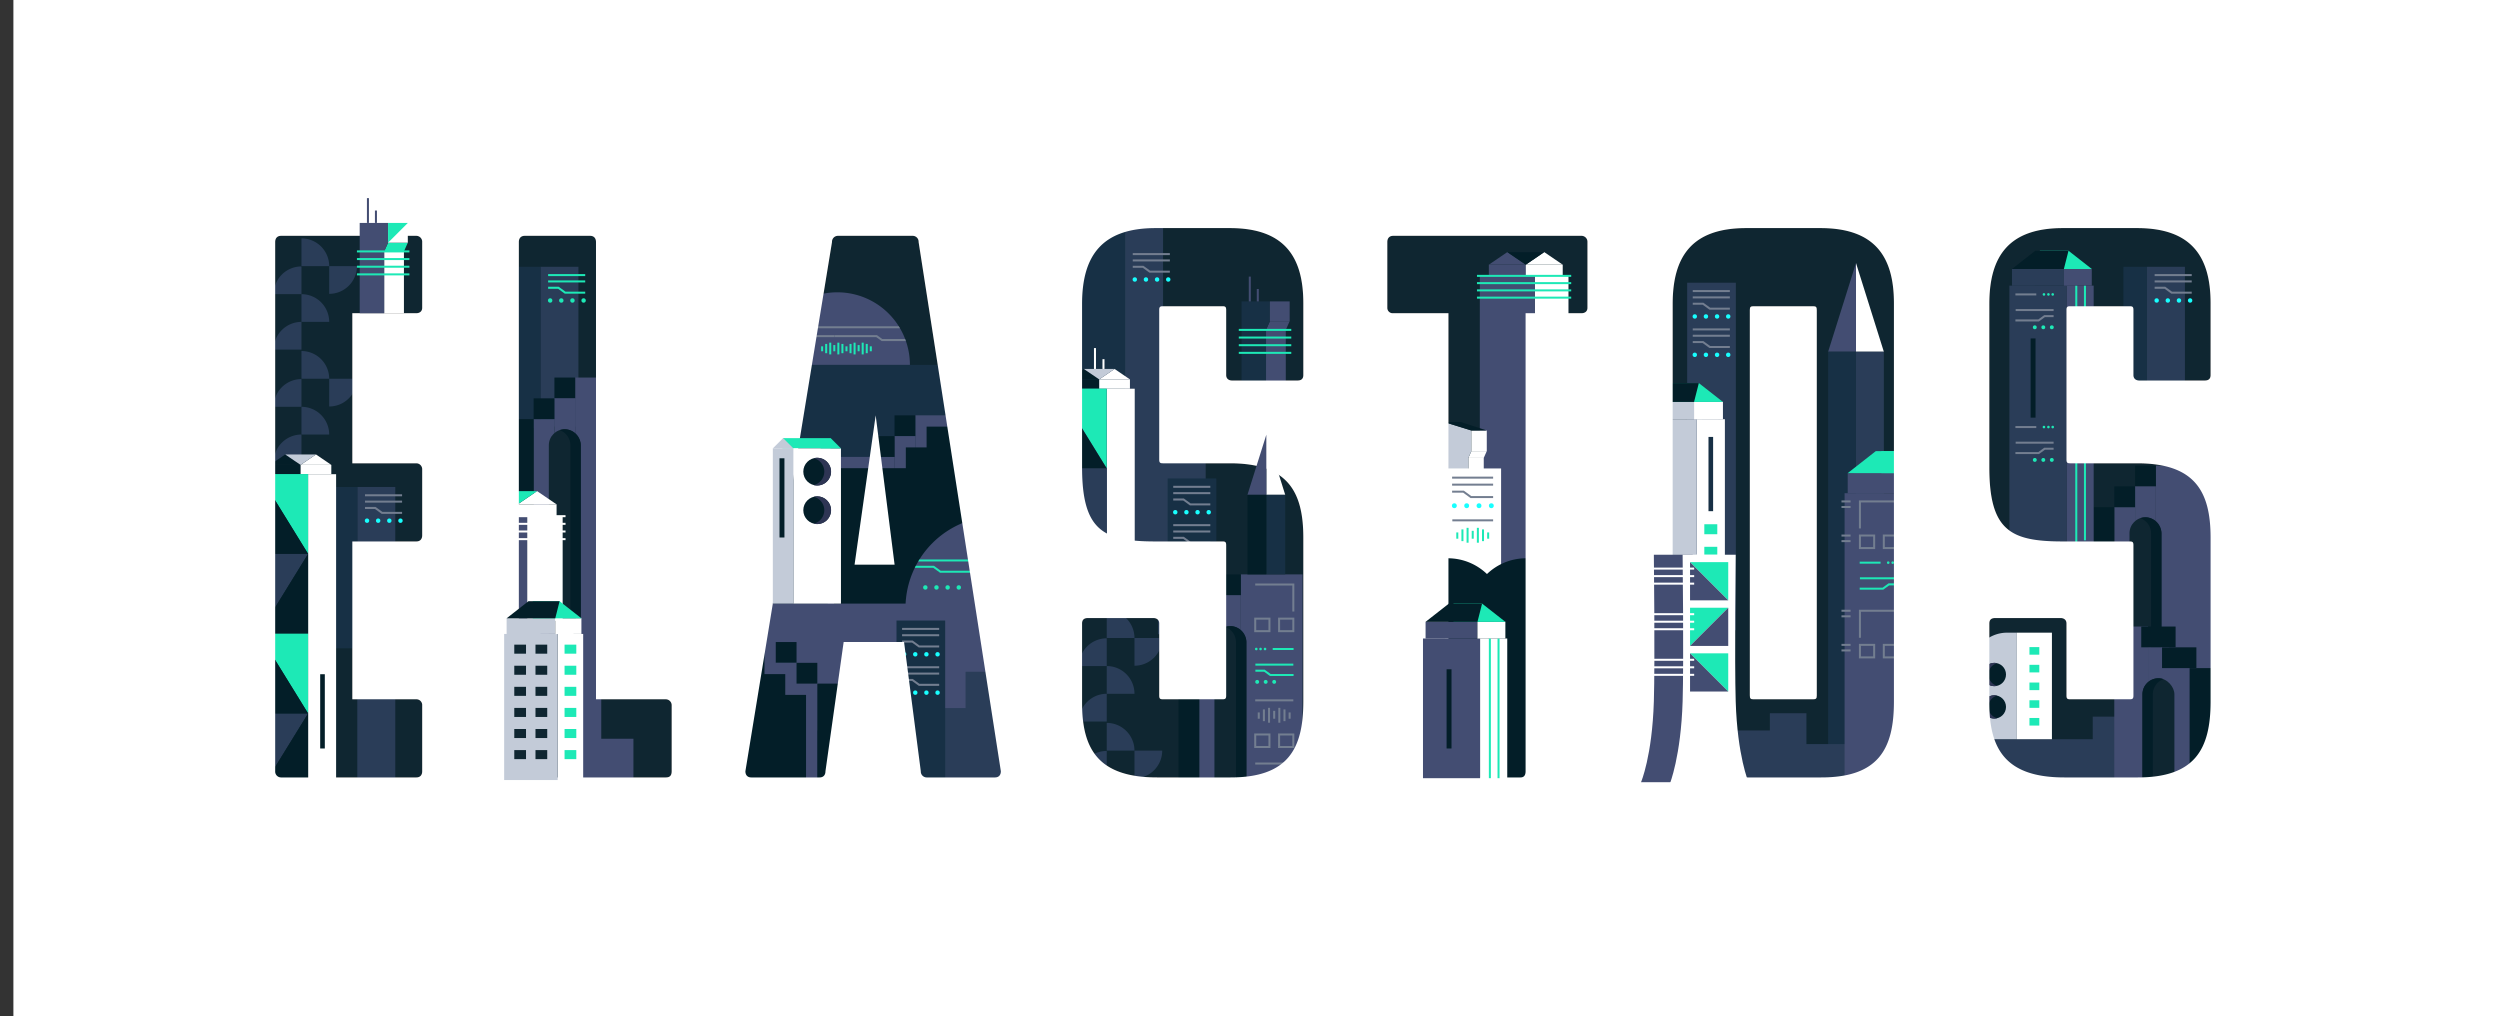 <svg xmlns="http://www.w3.org/2000/svg" xmlns:xlink="http://www.w3.org/1999/xlink" viewBox="0 0 1550 630"><rect x="0" y="0" width="1550" height="630" fill="#333333" stroke="none"/><defs><clipPath id="a"><path fill="none" d="M474.159,226.23a44.993,44.993,0,1,1,89.987,0Z"/></clipPath><clipPath id="b"><path fill="none" d="M561.4,377.055a57.059,57.059,0,0,1,114.118,0Z"/></clipPath></defs><title>hero-base</title><path fill="#0f2631" d="M174.225,482.009a3.654,3.654,0,0,1-3.61-3.838V150.052c0-2.398,1.354-3.838,3.61-3.838h83.929a3.672,3.672,0,0,1,3.61,3.838v40.774c0,2.398-1.805,3.358-3.61,3.358h-39.709v93.062h39.709a3.672,3.672,0,0,1,3.61,3.838V331.861c0,2.878-1.805,3.837-3.61,3.837h-39.709v97.86h39.709a3.57,3.57,0,0,1,3.61,3.357v41.255c0,2.879-1.805,3.838-3.61,3.838Z"/><path fill="#0f2631" d="M325.293,482.009a3.654,3.654,0,0,1-3.61-3.838V150.052c0-2.398,1.354-3.838,3.61-3.838H365.904c2.256,0,3.61,1.439,3.61,3.838V433.558h43.318a3.682,3.682,0,0,1,3.61,3.838v40.774c0,2.879-1.354,3.838-3.61,3.838Z"/><path fill="#0f2631" d="M565.931,146.215a3.654,3.654,0,0,1,3.61,3.838l50.989,328.118c0,2.398-1.354,3.838-3.61,3.838h-42.416a3.672,3.672,0,0,1-3.61-3.838L560.516,398.06H523.064l-11.281,80.11c0,2.398-1.354,3.838-3.61,3.838h-42.416c-2.256,0-3.61-1.439-3.61-3.838l53.697-328.118a3.654,3.654,0,0,1,3.61-3.838Zm-36.099,203.875h24.818l-11.732-92.583Z"/><path fill="#0f2631" d="M670.887,188.428c0-29.741,12.183-47.011,45.574-47.011H762.487c33.391,0,45.574,17.27,45.574,46.531v44.612c0,2.398-1.354,3.358-3.609,3.358H763.841c-1.805,0-3.609-.96-3.609-3.358V192.266c0-1.919-.452-2.398-2.256-2.398H720.974c-1.805,0-2.256.479-2.256,2.398v92.583c0,1.919.451,2.398,2.256,2.398H762.487c35.647,0,45.574,17.27,45.574,46.052V434.998c0,29.741-9.927,47.011-45.123,47.011H717.364c-36.099,0-46.477-17.27-46.477-46.052V386.548c0-2.399,1.354-3.358,3.61-3.358H715.108c1.805,0,3.61.959,3.61,3.358v44.612c0,1.919.451,2.398,2.256,2.398h37.001c1.805,0,2.256-.479,2.256-2.398V338.096c0-1.918-.452-2.398-2.256-2.398H716.461c-32.489,0-45.574-6.716-45.574-46.052Z"/><path fill="#0f2631" d="M945.868,194.185V478.171c0,2.879-1.354,3.838-3.159,3.838H901.647c-2.257,0-3.61-2.398-3.61-3.838V194.185H863.743a3.296,3.296,0,0,1-3.609-3.358V150.052c0-2.398,1.354-3.838,3.609-3.838H980.613a3.671,3.671,0,0,1,3.609,3.838v40.774c0,2.398-1.805,3.358-3.609,3.358Z"/><path fill="#0f2631" d="M1037.059,435.957V188.428c0-29.741,12.184-47.011,45.574-47.011h46.026c33.392,0,45.574,17.27,45.574,46.531V434.998c0,29.741-9.927,47.011-45.123,47.011h-45.574C1047.438,482.009,1037.059,464.739,1037.059,435.957Zm87.088-246.089h-37.001c-1.805,0-2.256.479-2.256,2.398V431.16c0,1.919.451,2.398,2.256,2.398h37.001c1.805,0,2.257-.479,2.257-2.398V192.266C1126.404,190.347,1125.952,189.868,1124.147,189.868Z"/><path fill="#0f2631" d="M1233.388,188.428c0-29.741,12.184-47.011,45.574-47.011h46.026c33.391,0,45.574,17.27,45.574,46.531v44.612c0,2.398-1.354,3.358-3.61,3.358h-40.61c-1.805,0-3.61-.96-3.61-3.358V192.266c0-1.919-.451-2.398-2.256-2.398h-37.001c-1.805,0-2.256.479-2.256,2.398v92.583c0,1.919.451,2.398,2.256,2.398h41.514c35.646,0,45.574,17.27,45.574,46.052V434.998c0,29.741-9.928,47.011-45.123,47.011h-45.575c-36.099,0-46.477-17.27-46.477-46.052V386.548c0-2.399,1.354-3.358,3.609-3.358h40.611c1.805,0,3.61.959,3.61,3.358v44.612c0,1.919.451,2.398,2.256,2.398h37.001c1.805,0,2.256-.479,2.256-2.398V338.096c0-1.918-.451-2.398-2.256-2.398h-41.514c-32.488,0-45.574-6.716-45.574-46.052Z"/><rect width="176.601" height="148" x="477.858" y="226.23" fill="#173045"/><rect width="47.597" height="181.812" x="567.497" y="257.507" fill="#434d72"/><rect width="12.888" height="12.888" x="554.609" y="257.507" fill="#031e28"/><rect width="12.888" height="168.924" x="554.609" y="270.394" fill="#434d72"/><rect width="41.422" height="156.037" x="513.188" y="283.282" fill="#434d72"/><rect width="12.888" height="12.888" x="541.722" y="270.394" fill="#031e28"/><rect width="30.664" height="104.286" x="528.512" y="320.317" fill="#031e28"/><rect width="41.171" height="174.815" x="574.494" y="264.504" fill="#031e28"/><rect width="41.171" height="161.927" x="561.607" y="277.391" fill="#031e28"/><rect width="50.353" height="149.039" x="517.065" y="290.279" fill="#031e28"/><path fill="#434d72" d="M474.159,226.23a44.993,44.993,0,1,1,89.987,0Z"/><g clip-path="url(#a)"><circle cx="483.865" cy="216.105" r="1.085" fill="#18ffff"/><circle cx="494.766" cy="216.105" r="1.085" fill="#18ffff"/><circle cx="500.216" cy="216.105" r="1.085" fill="#18ffff"/><circle cx="489.315" cy="216.105" r="1.085" fill="#18ffff"/><polyline fill="none" stroke="#737e90" stroke-miterlimit="10" stroke-width="1.25" points="476.965 206.015 487.903 206.015 491.2 208.416 517.357 208.416"/><polyline fill="none" stroke="#737e90" stroke-miterlimit="10" stroke-width="1.25" points="564.146 210.816 546.811 210.816 543.514 208.416 517.357 208.416"/><line x1="476.965" x2="560.924" y1="202.906" y2="202.906" fill="none" stroke="#737e90" stroke-miterlimit="10" stroke-width="1.25"/><line x1="509.72" x2="509.72" y1="214.716" y2="217.79" fill="none" stroke="#1de9b6" stroke-miterlimit="10" stroke-width="1.25"/><line x1="512.235" x2="512.235" y1="213.239" y2="218.972" fill="none" stroke="#1de9b6" stroke-miterlimit="10" stroke-width="1.25"/><line x1="514.75" x2="514.75" y1="212.47" y2="219.741" fill="none" stroke="#1de9b6" stroke-miterlimit="10" stroke-width="1.25"/><line x1="517.265" x2="517.265" y1="213.927" y2="217.79" fill="none" stroke="#1de9b6" stroke-miterlimit="10" stroke-width="1.25"/><line x1="519.78" x2="519.78" y1="212.47" y2="219.741" fill="none" stroke="#1de9b6" stroke-miterlimit="10" stroke-width="1.25"/><line x1="524.809" x2="524.809" y1="214.716" y2="217.79" fill="none" stroke="#1de9b6" stroke-miterlimit="10" stroke-width="1.25"/><line x1="522.295" x2="522.295" y1="213.239" y2="218.972" fill="none" stroke="#1de9b6" stroke-miterlimit="10" stroke-width="1.25"/><line x1="527.324" x2="527.324" y1="213.239" y2="218.972" fill="none" stroke="#1de9b6" stroke-miterlimit="10" stroke-width="1.25"/><line x1="529.839" x2="529.839" y1="212.47" y2="219.741" fill="none" stroke="#1de9b6" stroke-miterlimit="10" stroke-width="1.25"/><line x1="532.354" x2="532.354" y1="213.927" y2="217.79" fill="none" stroke="#1de9b6" stroke-miterlimit="10" stroke-width="1.25"/><line x1="534.869" x2="534.869" y1="212.47" y2="219.741" fill="none" stroke="#1de9b6" stroke-miterlimit="10" stroke-width="1.25"/><line x1="539.899" x2="539.899" y1="214.716" y2="217.79" fill="none" stroke="#1de9b6" stroke-miterlimit="10" stroke-width="1.25"/><line x1="537.384" x2="537.384" y1="213.239" y2="218.972" fill="none" stroke="#1de9b6" stroke-miterlimit="10" stroke-width="1.25"/></g><path fill="#434d72" d="M561.4,377.055a57.059,57.059,0,0,1,114.118,0Z"/><g clip-path="url(#b)"><circle cx="573.709" cy="364.216" r="1.376" fill="#1de9b6"/><circle cx="587.533" cy="364.216" r="1.376" fill="#1de9b6"/><circle cx="594.445" cy="364.216" r="1.376" fill="#1de9b6"/><circle cx="580.621" cy="364.216" r="1.376" fill="#1de9b6"/><polyline fill="none" stroke="#1de9b6" stroke-miterlimit="10" stroke-width="1.25" points="564.958 351.421 578.83 351.421 583.011 354.465 616.182 354.465"/><polyline fill="none" stroke="#737e90" stroke-miterlimit="10" stroke-width="1.25" points="675.517 357.508 653.535 357.508 649.354 354.465 616.182 354.465"/><line x1="564.958" x2="671.432" y1="347.477" y2="347.477" fill="none" stroke="#1de9b6" stroke-miterlimit="10" stroke-width="1.25"/><line x1="606.497" x2="606.497" y1="362.455" y2="366.353" fill="none" stroke="#737e90" stroke-miterlimit="10" stroke-width="1.25"/><line x1="609.687" x2="609.687" y1="360.581" y2="367.852" fill="none" stroke="#737e90" stroke-miterlimit="10" stroke-width="1.25"/><line x1="612.876" x2="612.876" y1="359.606" y2="368.826" fill="none" stroke="#737e90" stroke-miterlimit="10" stroke-width="1.25"/><line x1="616.065" x2="616.065" y1="361.454" y2="366.353" fill="none" stroke="#737e90" stroke-miterlimit="10" stroke-width="1.25"/><line x1="619.255" x2="619.255" y1="359.606" y2="368.826" fill="none" stroke="#737e90" stroke-miterlimit="10" stroke-width="1.25"/><line x1="625.633" x2="625.633" y1="362.455" y2="366.353" fill="none" stroke="#737e90" stroke-miterlimit="10" stroke-width="1.25"/><line x1="622.444" x2="622.444" y1="360.581" y2="367.852" fill="none" stroke="#737e90" stroke-miterlimit="10" stroke-width="1.25"/><line x1="628.822" x2="628.822" y1="360.581" y2="367.852" fill="none" stroke="#737e90" stroke-miterlimit="10" stroke-width="1.25"/><line x1="632.012" x2="632.012" y1="359.606" y2="368.826" fill="none" stroke="#737e90" stroke-miterlimit="10" stroke-width="1.25"/><line x1="635.201" x2="635.201" y1="361.454" y2="366.353" fill="none" stroke="#737e90" stroke-miterlimit="10" stroke-width="1.25"/><line x1="638.39" x2="638.39" y1="359.606" y2="368.826" fill="none" stroke="#737e90" stroke-miterlimit="10" stroke-width="1.25"/><line x1="644.769" x2="644.769" y1="362.455" y2="366.353" fill="none" stroke="#737e90" stroke-miterlimit="10" stroke-width="1.25"/><line x1="641.579" x2="641.579" y1="360.581" y2="367.852" fill="none" stroke="#737e90" stroke-miterlimit="10" stroke-width="1.25"/></g><rect width="22.678" height="85.548" x="1297.496" y="444.315" fill="#2a3d58"/><rect width="66.563" height="147.107" x="1234.363" y="458.31" fill="#2a3d58"/><rect width="51.695" height="261.263" x="1336.635" y="288.659" fill="#434d72"/><rect width="12.888" height="12.888" x="1323.747" y="288.659" fill="#031e28"/><rect width="12.888" height="200.028" x="1323.747" y="301.547" fill="#434d72"/><rect width="12.888" height="170.818" x="1310.859" y="314.435" fill="#434d72"/><rect width="12.888" height="12.888" x="1310.859" y="301.547" fill="#031e28"/><rect width="12.888" height="68.982" x="1297.972" y="314.435" fill="#031e28"/><rect width="19.811" height="225.224" x="1320.286" y="320.725" fill="#0f2631" rx="9.906" ry="9.906"/><path fill="#031e28" d="M1330.191,320.725a9.801,9.801,0,0,0-3.222.552,9.936,9.936,0,0,1,6.684,9.354V536.044a9.936,9.936,0,0,1-6.684,9.354,9.801,9.801,0,0,0,3.222.552,9.935,9.935,0,0,0,9.906-9.906V330.631A9.935,9.935,0,0,0,1330.191,320.725Z"/><rect width="12.888" height="151.308" x="1318.892" y="388.454" fill="#434d72" transform="translate(2650.672 928.216) rotate(-180)"/><rect width="21.3" height="12.888" x="1327.574" y="388.454" fill="#031e28" transform="translate(2676.447 789.796) rotate(-180)"/><rect width="12.888" height="90.073" x="1331.78" y="401.342" fill="#434d72" transform="translate(2676.447 892.757) rotate(-180)"/><rect width="12.888" height="170.818" x="1344.668" y="414.23" fill="#434d72" transform="translate(2702.223 999.278) rotate(-180)"/><rect width="21.3" height="12.888" x="1340.461" y="401.342" fill="#031e28" transform="translate(2702.223 815.572) rotate(-180)"/><rect width="34.354" height="68.982" x="1357.555" y="414.23" fill="#031e28" transform="translate(2749.465 897.441) rotate(-180)"/><rect width="19.811" height="115.27" x="1328.318" y="420.52" fill="#0f2631" rx="9.906" ry="9.906" transform="translate(2676.447 956.31) rotate(180)"/><path fill="#031e28" d="M1338.224,420.52a9.801,9.801,0,0,1,3.222.552,9.936,9.936,0,0,0-6.684,9.354v95.459a9.936,9.936,0,0,0,6.684,9.354,9.801,9.801,0,0,1-3.222.552,9.935,9.935,0,0,1-9.906-9.906V430.426A9.935,9.935,0,0,1,1338.224,420.52Z"/><rect width="30.181" height="215.452" x="1046.042" y="175.282" fill="#2a3d58"/><circle cx="1050.765" cy="196.206" r="1.376" fill="#18ffff"/><circle cx="1064.589" cy="196.206" r="1.376" fill="#18ffff"/><circle cx="1071.501" cy="196.206" r="1.376" fill="#18ffff"/><circle cx="1057.677" cy="196.206" r="1.376" fill="#18ffff"/><polyline fill="none" stroke="#737e90" stroke-miterlimit="10" stroke-width="1.25" points="1049.502 188.318 1055.886 188.318 1060.067 191.362 1072.502 191.362"/><line x1="1049.502" x2="1072.502" y1="184.388" y2="184.388" fill="none" stroke="#737e90" stroke-miterlimit="10" stroke-width="1.25"/><line x1="1049.502" x2="1072.502" y1="180.459" y2="180.459" fill="none" stroke="#737e90" stroke-miterlimit="10" stroke-width="1.25"/><circle cx="1050.765" cy="219.982" r="1.376" fill="#18ffff"/><circle cx="1064.589" cy="219.982" r="1.376" fill="#18ffff"/><circle cx="1071.501" cy="219.982" r="1.376" fill="#18ffff"/><circle cx="1057.677" cy="219.982" r="1.376" fill="#18ffff"/><polyline fill="none" stroke="#737e90" stroke-miterlimit="10" stroke-width="1.25" points="1049.502 212.094 1055.886 212.094 1060.067 215.138 1072.502 215.138"/><line x1="1049.502" x2="1072.502" y1="208.164" y2="208.164" fill="none" stroke="#737e90" stroke-miterlimit="10" stroke-width="1.25"/><line x1="1049.502" x2="1072.502" y1="204.235" y2="204.235" fill="none" stroke="#737e90" stroke-miterlimit="10" stroke-width="1.25"/><polygon fill="#434d72" points="643.619 488.776 451.196 488.776 469.962 374.23 643.619 374.23 643.619 488.776"/><polygon fill="#fff" points="1150.714 218.078 1150.714 163.08 1167.984 218.078 1150.714 218.078"/><polygon fill="#434d72" points="1150.714 218.078 1150.714 163.08 1133.443 218.078 1150.714 218.078"/><rect width="17.271" height="186.297" x="1150.714" y="218.078" fill="#2a3d58"/><rect width="17.271" height="264.055" x="1133.443" y="218.078" fill="#173045"/><rect width="22.678" height="85.548" x="1097.314" y="442.209" fill="#2a3d58"/><rect width="31.649" height="85.548" x="1072.74" y="452.886" fill="#2a3d58"/><rect width="79.827" height="144.077" x="1074.537" y="461.341" fill="#2a3d58"/><rect width="22.678" height="85.548" x="598.644" y="416.483" fill="#2a3d58"/><rect width="41.71" height="85.548" x="563.242" y="438.994" fill="#2a3d58"/><rect width="61.262" height="85.548" x="455.121" y="452.886" fill="#2a3d58"/><rect width="79.827" height="144.077" x="565.039" y="461.341" fill="#2a3d58"/><rect width="22.678" height="85.548" x="370.053" y="458.024" fill="#434d72"/><rect width="16.855" height="162.88" x="1281.216" y="177.094" fill="#434d72" transform="translate(2579.286 517.067) rotate(-180)"/><rect width="35.39" height="159.873" x="1245.825" y="177.094" fill="#2a3d58" transform="translate(2527.041 514.06) rotate(-180)"/><polygon fill="#2a3d58" points="1247.436 177.165 1279.604 177.094 1279.604 166.693 1247.436 166.764 1247.436 177.165"/><polygon fill="#434d72" points="1279.604 177.165 1296.908 177.094 1296.908 166.693 1279.604 166.764 1279.604 177.165"/><polyline fill="#1de9b6" points="1264.74 166.764 1264.74 155.456 1282.473 155.456 1296.908 166.764"/><polyline fill="#031e28" points="1279.604 166.764 1282.473 155.456 1261.872 155.456 1247.436 166.764"/><line x1="1292.669" x2="1292.669" y1="177.165" y2="334.983" fill="none" stroke="#1de9b6" stroke-miterlimit="10" stroke-width="1.25"/><line x1="1287.295" x2="1287.295" y1="177.165" y2="339.974" fill="none" stroke="#1de9b6" stroke-miterlimit="10" stroke-width="1.25"/><circle cx="1272.125" cy="285.151" r="1.207" fill="#1de9b6"/><circle cx="1261.573" cy="285.151" r="1.207" fill="#1de9b6"/><circle cx="1266.849" cy="285.151" r="1.207" fill="#1de9b6"/><polyline fill="none" stroke="#737e90" stroke-miterlimit="10" stroke-width="1.25" points="1273.233 278.229 1267.632 278.229 1263.963 280.9 1249.557 280.9"/><line x1="1273.233" x2="1249.705" y1="274.464" y2="274.464" fill="none" stroke="#737e90" stroke-miterlimit="10" stroke-width="1.25"/><circle cx="1272.673" cy="264.772" r=".807" fill="#1de9b6"/><circle cx="1270.024" cy="264.772" r=".807" fill="#1de9b6"/><circle cx="1267.248" cy="264.772" r=".807" fill="#1de9b6"/><line x1="1249.557" x2="1262.497" y1="264.772" y2="264.772" fill="none" stroke="#737e90" stroke-miterlimit="10" stroke-width="1.25"/><circle cx="1272.125" cy="202.917" r="1.207" fill="#1de9b6"/><circle cx="1261.573" cy="202.917" r="1.207" fill="#1de9b6"/><circle cx="1266.849" cy="202.917" r="1.207" fill="#1de9b6"/><polyline fill="none" stroke="#737e90" stroke-miterlimit="10" stroke-width="1.25" points="1273.233 195.996 1267.632 195.996 1263.963 198.667 1249.557 198.667"/><line x1="1273.233" x2="1249.705" y1="192.231" y2="192.231" fill="none" stroke="#737e90" stroke-miterlimit="10" stroke-width="1.25"/><circle cx="1272.673" cy="182.539" r=".807" fill="#1de9b6"/><circle cx="1270.024" cy="182.539" r=".807" fill="#1de9b6"/><circle cx="1267.248" cy="182.539" r=".807" fill="#1de9b6"/><line x1="1249.557" x2="1262.497" y1="182.539" y2="182.539" fill="none" stroke="#737e90" stroke-miterlimit="10" stroke-width="1.25"/><rect width="29.547" height="106.347" x="717.978" y="286.85" fill="#2a3d58"/><rect width="23.55" height="219.851" x="697.546" y="136.896" fill="#2a3d58"/><rect width="31.169" height="222.412" x="666.377" y="136.896" fill="#173045"/><circle cx="703.571" cy="173.289" r="1.376" fill="#18ffff"/><circle cx="717.395" cy="173.289" r="1.376" fill="#18ffff"/><circle cx="724.307" cy="173.289" r="1.376" fill="#18ffff"/><circle cx="710.483" cy="173.289" r="1.376" fill="#18ffff"/><polyline fill="none" stroke="#737e90" stroke-miterlimit="10" stroke-width="1.25" points="702.308 165.401 708.692 165.401 712.873 168.445 725.308 168.445"/><line x1="702.308" x2="725.308" y1="161.472" y2="161.472" fill="none" stroke="#737e90" stroke-miterlimit="10" stroke-width="1.25"/><line x1="702.308" x2="725.308" y1="157.542" y2="157.542" fill="none" stroke="#737e90" stroke-miterlimit="10" stroke-width="1.25"/><path fill="#2a3d58" d="M186.911,269.412a17.193,17.193,0,0,0-17.193,17.193h17.193Z"/><path fill="#2a3d58" d="M186.911,235.026A17.193,17.193,0,0,0,169.717,252.219h17.193Z"/><path fill="#2a3d58" d="M204.104,269.412A17.193,17.193,0,0,0,186.911,252.219v17.193Z"/><path fill="#2a3d58" d="M204.104,234.826a17.193,17.193,0,0,0-17.193-17.193v17.193Z"/><path fill="#2a3d58" d="M204.104,252.019a17.193,17.193,0,0,0,17.194-17.193l-17.194,0Z"/><path fill="#2a3d58" d="M186.911,199.575a17.193,17.193,0,0,0-17.193,17.193h17.193Z"/><path fill="#2a3d58" d="M186.911,165.188a17.193,17.193,0,0,0-17.193,17.193h17.193Z"/><path fill="#2a3d58" d="M204.104,199.575a17.193,17.193,0,0,0-17.193-17.193V199.575Z"/><path fill="#2a3d58" d="M204.104,164.989a17.193,17.193,0,0,0-17.193-17.193v17.193Z"/><path fill="#2a3d58" d="M204.104,182.182a17.193,17.193,0,0,0,17.194-17.193l-17.194,0Z"/><rect width="20.881" height="54.581" x="951.575" y="171.037" fill="#fff" transform="translate(1924.031 396.656) rotate(-180)"/><rect width="34.085" height="205.585" x="917.49" y="171.037" fill="#434d72" transform="translate(1869.065 547.66) rotate(-180)"/><rect width="22.903" height="6.935" x="923.081" y="164.102" fill="#434d72" transform="translate(1869.065 335.139) rotate(-180)"/><polyline fill="#434d72" points="945.984 164.102 934.532 156.305 923.081 164.102"/><rect width="22.903" height="6.935" x="945.984" y="164.102" fill="#fff" transform="translate(1914.871 335.139) rotate(-180)"/><polyline fill="#fff" points="945.984 164.102 957.435 156.305 968.887 164.102"/><polygon fill="#031e28" points="934.532 156.305 957.435 156.305 945.984 164.102 934.532 156.305"/><line x1="974.148" x2="915.723" y1="171.037" y2="171.037" fill="none" stroke="#1de9b6" stroke-miterlimit="10" stroke-width="1.25"/><line x1="974.148" x2="915.723" y1="175.537" y2="175.537" fill="none" stroke="#1de9b6" stroke-miterlimit="10" stroke-width="1.25"/><line x1="974.148" x2="915.723" y1="180.037" y2="180.037" fill="none" stroke="#1de9b6" stroke-miterlimit="10" stroke-width="1.25"/><line x1="974.148" x2="915.723" y1="184.537" y2="184.537" fill="none" stroke="#1de9b6" stroke-miterlimit="10" stroke-width="1.25"/><rect width="20.313" height="116.458" x="1186.295" y="305.78" fill="#fff" transform="translate(2392.902 728.018) rotate(-180)"/><rect width="42.652" height="185.599" x="1143.643" y="305.78" fill="#434d72" transform="translate(2329.938 797.158) rotate(-180)"/><polygon fill="#434d72" points="1145.585 305.866 1184.353 305.78 1184.353 293.245 1145.585 293.331 1145.585 305.866"/><polygon fill="#fff" points="1184.353 305.866 1205.207 305.78 1205.207 293.245 1184.353 293.331 1184.353 305.866"/><polyline fill="#1de9b6" points="1166.439 293.331 1166.439 279.703 1187.81 279.703 1205.207 293.331"/><polyline fill="#1de9b6" points="1184.353 293.331 1187.81 279.703 1162.982 279.703 1145.585 293.331"/><line x1="1200.098" x2="1200.098" y1="305.866" y2="422.238" fill="none" stroke="#ffd371" stroke-miterlimit="10" stroke-width="1.25"/><line x1="1193.621" x2="1193.621" y1="305.866" y2="422.238" fill="none" stroke="#ffd371" stroke-miterlimit="10" stroke-width="1.25"/><rect width="8.824" height="7.765" x="1153.155" y="332.043" fill="none" stroke="#737e90" stroke-miterlimit="10" stroke-width="1.25" transform="translate(2315.134 671.851) rotate(-180)"/><rect width="8.824" height="7.765" x="1167.958" y="332.043" fill="none" stroke="#737e90" stroke-miterlimit="10" stroke-width="1.25" transform="translate(2344.741 671.851) rotate(-180)"/><polyline fill="none" stroke="#737e90" stroke-miterlimit="10" stroke-width="1.25" points="1176.782 310.887 1153.155 310.887 1153.155 327.637"/><line x1="1147.358" x2="1141.716" y1="310.887" y2="310.887" fill="none" stroke="#737e90" stroke-miterlimit="10" stroke-width="1.25"/><line x1="1147.358" x2="1141.716" y1="314.34" y2="314.34" fill="none" stroke="#737e90" stroke-miterlimit="10" stroke-width="1.25"/><line x1="1147.358" x2="1141.716" y1="332.043" y2="332.043" fill="none" stroke="#737e90" stroke-miterlimit="10" stroke-width="1.25"/><line x1="1147.358" x2="1141.716" y1="335.496" y2="335.496" fill="none" stroke="#737e90" stroke-miterlimit="10" stroke-width="1.25"/><line x1="1147.358" x2="1141.716" y1="378.668" y2="378.668" fill="none" stroke="#737e90" stroke-miterlimit="10" stroke-width="1.25"/><rect width="8.824" height="7.765" x="1153.155" y="399.824" fill="none" stroke="#737e90" stroke-miterlimit="10" stroke-width="1.25" transform="translate(2315.134 807.413) rotate(-180)"/><rect width="8.824" height="7.765" x="1167.958" y="399.824" fill="none" stroke="#737e90" stroke-miterlimit="10" stroke-width="1.25" transform="translate(2344.741 807.413) rotate(-180)"/><polyline fill="none" stroke="#737e90" stroke-miterlimit="10" stroke-width="1.25" points="1176.782 378.668 1153.155 378.668 1153.155 395.418"/><line x1="1147.358" x2="1141.716" y1="382.121" y2="382.121" fill="none" stroke="#737e90" stroke-miterlimit="10" stroke-width="1.25"/><line x1="1147.358" x2="1141.716" y1="399.824" y2="399.824" fill="none" stroke="#737e90" stroke-miterlimit="10" stroke-width="1.25"/><line x1="1147.358" x2="1141.716" y1="403.277" y2="403.277" fill="none" stroke="#737e90" stroke-miterlimit="10" stroke-width="1.25"/><polyline fill="none" stroke="#1de9b6" stroke-miterlimit="10" stroke-width="1.25" points="1176.683 362.306 1171.082 362.306 1167.413 364.977 1153.007 364.977"/><line x1="1176.683" x2="1153.155" y1="358.541" y2="358.541" fill="none" stroke="#1de9b6" stroke-miterlimit="10" stroke-width="1.25"/><circle cx="1176.123" cy="348.849" r=".807" fill="#1de9b6"/><circle cx="1173.474" cy="348.849" r=".807" fill="#1de9b6"/><circle cx="1170.698" cy="348.849" r=".807" fill="#1de9b6"/><line x1="1153.007" x2="1165.947" y1="348.849" y2="348.849" fill="none" stroke="#1de9b6" stroke-miterlimit="10" stroke-width="1.25"/><rect width="17.457" height="114.038" x="1051.971" y="259.912" fill="#fff" transform="translate(2121.399 633.863) rotate(-180)"/><rect width="36.656" height="114.038" x="1015.303" y="259.912" fill="#c3cbd8" transform="translate(2067.261 633.863) rotate(-180)"/><polygon fill="#c3cbd8" points="1016.984 259.987 1050.302 259.912 1050.302 249.14 1016.984 249.214 1016.984 259.987"/><polygon fill="#fff" points="1050.302 259.987 1068.225 259.912 1068.225 249.14 1050.302 249.214 1050.302 259.987"/><polyline fill="#1de9b6" points="1034.907 249.214 1034.907 237.501 1053.273 237.501 1068.225 249.214"/><polyline fill="#031e28" points="1050.302 249.214 1053.273 237.501 1031.936 237.501 1016.984 249.214"/><rect width="8.042" height="6.192" x="1056.679" y="339.018" fill="#1de9b6" transform="translate(2121.399 684.228) rotate(-180)"/><rect width="8.042" height="6.192" x="1056.679" y="353.001" fill="#1de9b6" transform="translate(2121.399 712.194) rotate(-180)"/><rect width="8.042" height="6.192" x="1056.679" y="325.035" fill="#1de9b6" transform="translate(2121.399 656.261) rotate(-180)"/><rect width="8.042" height="6.192" x="1022.232" y="267.247" fill="#0f2631" transform="translate(2052.507 540.686) rotate(-180)"/><rect width="8.042" height="6.192" x="1022.232" y="281.694" fill="#0f2631" transform="translate(2052.507 569.58) rotate(-180)"/><rect width="8.042" height="6.192" x="1022.232" y="296.141" fill="#0f2631" transform="translate(2052.507 598.473) rotate(-180)"/><rect width="8.042" height="6.192" x="1022.232" y="310.588" fill="#0f2631" transform="translate(2052.507 627.367) rotate(-180)"/><rect width="8.042" height="6.192" x="1022.232" y="339.482" fill="#0f2631" transform="translate(2052.507 685.155) rotate(-180)"/><rect width="8.042" height="6.192" x="1022.232" y="325.035" fill="#0f2631" transform="translate(2052.507 656.261) rotate(-180)"/><rect width="23.55" height="99.046" x="335.072" y="165.406" fill="#2a3d58"/><rect width="14.584" height="100.033" x="320.488" y="165.406" fill="#173045"/><circle cx="341.097" cy="186.304" r="1.376" fill="#1de9b6"/><circle cx="354.921" cy="186.304" r="1.376" fill="#1de9b6"/><circle cx="361.833" cy="186.304" r="1.376" fill="#1de9b6"/><circle cx="348.009" cy="186.304" r="1.376" fill="#1de9b6"/><polyline fill="none" stroke="#1de9b6" stroke-miterlimit="10" stroke-width="1.25" points="339.834 178.416 346.218 178.416 350.399 181.46 362.834 181.46"/><line x1="339.834" x2="362.834" y1="174.487" y2="174.487" fill="none" stroke="#1de9b6" stroke-miterlimit="10" stroke-width="1.25"/><line x1="339.834" x2="362.834" y1="170.557" y2="170.557" fill="none" stroke="#1de9b6" stroke-miterlimit="10" stroke-width="1.25"/><rect width="23.55" height="99.046" x="1331.108" y="165.406" fill="#2a3d58"/><rect width="14.584" height="100.033" x="1316.524" y="165.406" fill="#173045"/><circle cx="1337.133" cy="186.304" r="1.376" fill="#18ffff"/><circle cx="1350.957" cy="186.304" r="1.376" fill="#18ffff"/><circle cx="1357.869" cy="186.304" r="1.376" fill="#18ffff"/><circle cx="1344.045" cy="186.304" r="1.376" fill="#18ffff"/><polyline fill="none" stroke="#737e90" stroke-miterlimit="10" stroke-width="1.25" points="1335.87 178.416 1342.254 178.416 1346.435 181.46 1358.87 181.46"/><line x1="1335.87" x2="1358.87" y1="174.487" y2="174.487" fill="none" stroke="#737e90" stroke-miterlimit="10" stroke-width="1.25"/><line x1="1335.87" x2="1358.87" y1="170.557" y2="170.557" fill="none" stroke="#737e90" stroke-miterlimit="10" stroke-width="1.25"/><rect width="23.55" height="194.886" x="221.526" y="301.927" fill="#2a3d58"/><rect width="14.584" height="100.033" x="206.942" y="301.927" fill="#173045"/><circle cx="227.551" cy="322.825" r="1.376" fill="#18ffff"/><circle cx="241.375" cy="322.825" r="1.376" fill="#18ffff"/><circle cx="248.287" cy="322.825" r="1.376" fill="#18ffff"/><circle cx="234.463" cy="322.825" r="1.376" fill="#18ffff"/><polyline fill="none" stroke="#737e90" stroke-miterlimit="10" stroke-width="1.25" points="226.288 314.937 232.672 314.937 236.853 317.98 249.288 317.98"/><line x1="226.288" x2="249.288" y1="311.007" y2="311.007" fill="none" stroke="#737e90" stroke-miterlimit="10" stroke-width="1.25"/><line x1="226.288" x2="249.288" y1="307.078" y2="307.078" fill="none" stroke="#737e90" stroke-miterlimit="10" stroke-width="1.25"/><rect width="16.154" height="261.263" x="356.623" y="234.081" fill="#434d72"/><rect width="12.888" height="12.888" x="343.736" y="234.081" fill="#031e28"/><rect width="12.888" height="200.028" x="343.736" y="246.969" fill="#434d72"/><rect width="12.888" height="170.818" x="330.848" y="259.857" fill="#434d72"/><rect width="12.888" height="12.888" x="330.848" y="246.969" fill="#031e28"/><rect width="12.888" height="68.982" x="317.96" y="259.857" fill="#031e28"/><rect width="19.811" height="225.224" x="340.274" y="266.147" fill="#0f2631" rx="9.906" ry="9.906"/><path fill="#031e28" d="M350.179,266.147a9.801,9.801,0,0,0-3.222.552,9.936,9.936,0,0,1,6.684,9.354V481.466a9.936,9.936,0,0,1-6.684,9.354,9.801,9.801,0,0,0,3.222.552,9.935,9.935,0,0,0,9.906-9.906V276.053A9.935,9.935,0,0,0,350.179,266.147Z"/><rect width="22.023" height="64.873" x="326.822" y="320.03" fill="#fff" transform="translate(675.667 704.934) rotate(-180)"/><rect width="35.948" height="69.153" x="290.874" y="320.03" fill="#434d72" transform="translate(617.697 709.214) rotate(-180)"/><rect width="24.155" height="7.314" x="296.771" y="312.716" fill="#434d72" transform="translate(617.697 632.746) rotate(-180)"/><polyline fill="#434d72" points="320.926 312.716 308.848 304.493 296.771 312.716"/><rect width="24.155" height="7.314" x="320.926" y="312.716" fill="#fff" transform="translate(666.007 632.746) rotate(-180)"/><polyline fill="#fff" points="320.926 312.716 333.003 304.493 345.081 312.716"/><polygon fill="#1de9b6" points="308.848 304.493 333.003 304.493 320.926 312.716 308.848 304.493"/><line x1="350.629" x2="289.011" y1="320.03" y2="320.03" fill="none" stroke="#fff" stroke-miterlimit="10" stroke-width="1.25"/><line x1="350.629" x2="289.011" y1="324.776" y2="324.776" fill="none" stroke="#fff" stroke-miterlimit="10" stroke-width="1.25"/><line x1="350.629" x2="289.011" y1="329.522" y2="329.522" fill="none" stroke="#fff" stroke-miterlimit="10" stroke-width="1.25"/><line x1="350.629" x2="289.011" y1="334.267" y2="334.267" fill="none" stroke="#fff" stroke-miterlimit="10" stroke-width="1.25"/><rect width="9.546" height="52.541" x="910.382" y="283.901" fill="#fff" transform="translate(1830.31 620.343) rotate(-180)"/><polygon fill="#fff" points="912.256 279.696 921.802 279.696 919.928 283.901 910.382 283.901 912.256 279.696"/><polygon fill="#c3cbd8" points="895.248 261.629 912.256 266.906 912.256 279.696 910.382 283.901 910.382 336.442 895.248 336.442 895.248 261.629"/><rect width="9.546" height="12.79" x="912.256" y="266.906" fill="#fff" transform="translate(1834.058 546.601) rotate(-180)"/><polygon fill="#031e28" points="921.802 266.906 905.574 261.629 895.248 261.629 912.256 266.906 921.802 266.906"/><rect width="35.642" height="94.916" x="895.036" y="290.442" fill="#fff"/><rect width="16.127" height="94.916" x="878.909" y="290.442" fill="#c3cbd8"/><circle cx="901.698" cy="313.55" r="1.521" fill="#18ffff"/><circle cx="916.984" cy="313.55" r="1.521" fill="#18ffff"/><circle cx="924.628" cy="313.55" r="1.521" fill="#18ffff"/><circle cx="909.341" cy="313.55" r="1.521" fill="#18ffff"/><polyline fill="none" stroke="#737e90" stroke-miterlimit="10" stroke-width="1.25" points="900.301 304.827 907.361 304.827 911.985 308.193 925.735 308.193"/><line x1="900.301" x2="925.735" y1="300.482" y2="300.482" fill="none" stroke="#737e90" stroke-miterlimit="10" stroke-width="1.25"/><line x1="900.301" x2="925.735" y1="296.137" y2="296.137" fill="none" stroke="#737e90" stroke-miterlimit="10" stroke-width="1.25"/><line x1="925.735" x2="900.443" y1="322.612" y2="322.612" fill="none" stroke="#737e90" stroke-miterlimit="10" stroke-width="1.25"/><line x1="903.521" x2="903.521" y1="330.106" y2="334.004" fill="none" stroke="#1de9b6" stroke-miterlimit="10" stroke-width="1.25"/><line x1="906.71" x2="906.71" y1="328.232" y2="335.503" fill="none" stroke="#1de9b6" stroke-miterlimit="10" stroke-width="1.25"/><line x1="909.899" x2="909.899" y1="327.258" y2="336.477" fill="none" stroke="#1de9b6" stroke-miterlimit="10" stroke-width="1.25"/><line x1="913.089" x2="913.089" y1="329.105" y2="334.004" fill="none" stroke="#1de9b6" stroke-miterlimit="10" stroke-width="1.25"/><line x1="916.278" x2="916.278" y1="327.258" y2="336.477" fill="none" stroke="#1de9b6" stroke-miterlimit="10" stroke-width="1.25"/><line x1="922.656" x2="922.656" y1="330.106" y2="334.004" fill="none" stroke="#1de9b6" stroke-miterlimit="10" stroke-width="1.25"/><line x1="919.467" x2="919.467" y1="328.232" y2="335.503" fill="none" stroke="#1de9b6" stroke-miterlimit="10" stroke-width="1.25"/><rect width="63.39" height="125.942" x="889.446" y="361.91" fill="#031e28"/><path fill="#031e28" d="M932.633,381.089a34.956,34.956,0,0,0-34.956-34.956l0,34.956Z"/><path fill="#031e28" d="M946.167,346.133a34.956,34.956,0,0,0-34.956,34.956h34.956Z"/><rect width="17.36" height="212.804" x="191.024" y="294.004" fill="#fff" transform="translate(399.409 800.811) rotate(-180)"/><rect width="19.041" height="5.766" x="167.335" y="288.238" fill="#031e28" transform="translate(353.711 582.241) rotate(-180)"/><polyline fill="#031e28" points="186.376 288.238 176.855 281.755 167.335 288.238"/><rect width="19.041" height="5.766" x="186.376" y="288.238" fill="#fff" transform="translate(391.793 582.241) rotate(-180)"/><polyline fill="#fff" points="186.376 288.238 195.897 281.755 205.417 288.238"/><polygon fill="#c3cbd8" points="176.855 281.755 195.897 281.755 186.376 288.238 176.855 281.755"/><polygon fill="#2a3d58" points="191.026 343.4 160.52 343.4 160.52 392.869 191.026 343.4"/><polygon fill="#031e28" points="160.52 392.869 191.026 392.869 191.026 343.4 160.52 392.869"/><polygon fill="#2a3d58" points="191.026 442.339 160.52 442.339 160.52 491.808 191.026 442.339"/><polygon fill="#031e28" points="160.52 491.808 191.026 491.808 191.026 442.339 160.52 491.808"/><polygon fill="#1de9b6" points="160.52 293.931 191.026 293.931 191.026 343.4 160.52 293.931"/><polygon fill="#031e28" points="191.026 343.4 160.52 343.4 160.52 293.931 191.026 343.4"/><polygon fill="#1de9b6" points="160.52 392.869 191.026 392.869 191.026 442.339 160.52 392.869"/><polygon fill="#031e28" points="191.026 442.339 160.52 442.339 160.52 392.869 191.026 442.339"/><rect width="38.277" height="261.263" x="769.297" y="356.12" fill="#434d72"/><rect width="12.888" height="12.888" x="756.41" y="356.12" fill="#031e28"/><rect width="12.888" height="200.028" x="756.41" y="369.007" fill="#434d72"/><rect width="12.888" height="207.895" x="743.522" y="381.895" fill="#434d72"/><rect width="12.888" height="12.888" x="743.522" y="369.007" fill="#031e28"/><rect width="12.888" height="201.762" x="730.634" y="381.895" fill="#031e28"/><rect width="19.811" height="225.224" x="752.948" y="388.185" fill="#0f2631" rx="9.906" ry="9.906"/><path fill="#031e28" d="M762.854,388.185a9.801,9.801,0,0,0-3.222.552,9.936,9.936,0,0,1,6.684,9.354V603.504a9.936,9.936,0,0,1-6.684,9.354,9.801,9.801,0,0,0,3.222.552,9.935,9.935,0,0,0,9.906-9.906V398.091A9.935,9.935,0,0,0,762.854,388.185Z"/><rect width="8.824" height="7.765" x="793.041" y="383.556" fill="none" stroke="#737e90" stroke-miterlimit="10" stroke-width="1.25"/><rect width="8.824" height="7.765" x="778.238" y="383.556" fill="none" stroke="#737e90" stroke-miterlimit="10" stroke-width="1.25"/><polyline fill="none" stroke="#737e90" stroke-miterlimit="10" stroke-width="1.25" points="778.238 362.4 801.865 362.4 801.865 379.15"/><rect width="8.824" height="7.765" x="793.041" y="455.375" fill="none" stroke="#737e90" stroke-miterlimit="10" stroke-width="1.25"/><rect width="8.824" height="7.765" x="778.238" y="455.375" fill="none" stroke="#737e90" stroke-miterlimit="10" stroke-width="1.25"/><line x1="778.238" x2="801.865" y1="434.219" y2="434.219" fill="none" stroke="#737e90" stroke-miterlimit="10" stroke-width="1.25"/><line x1="799.564" x2="799.564" y1="441.712" y2="445.61" fill="none" stroke="#737e90" stroke-miterlimit="10" stroke-width="1.25"/><line x1="796.375" x2="796.375" y1="439.838" y2="447.109" fill="none" stroke="#737e90" stroke-miterlimit="10" stroke-width="1.25"/><line x1="793.186" x2="793.186" y1="438.864" y2="448.084" fill="none" stroke="#737e90" stroke-miterlimit="10" stroke-width="1.25"/><line x1="789.997" x2="789.997" y1="440.712" y2="445.61" fill="none" stroke="#737e90" stroke-miterlimit="10" stroke-width="1.25"/><line x1="786.807" x2="786.807" y1="438.864" y2="448.084" fill="none" stroke="#737e90" stroke-miterlimit="10" stroke-width="1.25"/><line x1="780.429" x2="780.429" y1="441.712" y2="445.61" fill="none" stroke="#737e90" stroke-miterlimit="10" stroke-width="1.25"/><line x1="783.618" x2="783.618" y1="439.838" y2="447.109" fill="none" stroke="#737e90" stroke-miterlimit="10" stroke-width="1.25"/><rect width="8.824" height="7.765" x="793.041" y="494.548" fill="none" stroke="#737e90" stroke-miterlimit="10" stroke-width="1.25"/><rect width="8.824" height="7.765" x="778.238" y="494.548" fill="none" stroke="#737e90" stroke-miterlimit="10" stroke-width="1.25"/><polyline fill="none" stroke="#737e90" stroke-miterlimit="10" stroke-width="1.25" points="778.238 473.392 801.865 473.392 801.865 490.143"/><circle cx="779.445" cy="533.751" r="1.207" fill="#1de9b6"/><circle cx="789.997" cy="533.751" r="1.207" fill="#1de9b6"/><circle cx="784.721" cy="533.751" r="1.207" fill="#1de9b6"/><polyline fill="none" stroke="#737e90" stroke-miterlimit="10" stroke-width="1.25" points="778.337 526.83 783.938 526.83 787.607 529.501 802.012 529.501"/><line x1="778.337" x2="801.865" y1="523.065" y2="523.065" fill="none" stroke="#737e90" stroke-miterlimit="10" stroke-width="1.25"/><circle cx="778.897" cy="513.373" r=".807" fill="#1de9b6"/><circle cx="781.546" cy="513.373" r=".807" fill="#1de9b6"/><circle cx="784.322" cy="513.373" r=".807" fill="#1de9b6"/><line x1="802.012" x2="789.073" y1="513.373" y2="513.373" fill="none" stroke="#737e90" stroke-miterlimit="10" stroke-width="1.25"/><circle cx="779.445" cy="422.759" r="1.207" fill="#1de9b6"/><circle cx="789.997" cy="422.759" r="1.207" fill="#1de9b6"/><circle cx="784.721" cy="422.759" r="1.207" fill="#1de9b6"/><polyline fill="none" stroke="#1de9b6" stroke-miterlimit="10" stroke-width="1.25" points="778.337 415.838 783.938 415.838 787.607 418.509 802.012 418.509"/><line x1="778.337" x2="801.865" y1="412.073" y2="412.073" fill="none" stroke="#1de9b6" stroke-miterlimit="10" stroke-width="1.25"/><circle cx="778.897" cy="402.38" r=".807" fill="#1de9b6"/><circle cx="781.546" cy="402.38" r=".807" fill="#1de9b6"/><circle cx="784.322" cy="402.38" r=".807" fill="#1de9b6"/><line x1="802.012" x2="789.073" y1="402.38" y2="402.38" fill="none" stroke="#1de9b6" stroke-miterlimit="10" stroke-width="1.25"/><path fill="#c3cbd8" d="M1244.41,392.252H1250.44a0,0,0,0,1,0,0v66.058a0,0,0,0,1,0,0h-27.876a0,0,0,0,1,0,0V414.098A21.846,21.846,0,0,1,1244.41,392.252Z"/><rect width="21.754" height="66.058" x="1250.44" y="392.252" fill="#fff" transform="translate(2522.634 850.562) rotate(-180)"/><rect width="6.116" height="4.709" x="1258.259" y="401.199" fill="#1de9b6" transform="translate(2522.634 807.106) rotate(-180)"/><rect width="6.116" height="4.709" x="1258.259" y="412.185" fill="#1de9b6" transform="translate(2522.634 829.079) rotate(-180)"/><rect width="6.116" height="4.709" x="1258.259" y="423.172" fill="#1de9b6" transform="translate(2522.634 851.052) rotate(-180)"/><rect width="6.116" height="4.709" x="1258.259" y="434.158" fill="#1de9b6" transform="translate(2522.634 873.025) rotate(-180)"/><rect width="6.116" height="4.709" x="1258.259" y="445.145" fill="#1de9b6" transform="translate(2522.634 894.998) rotate(-180)"/><circle cx="1236.502" cy="418.2" r="7.221" fill="#031e28"/><path fill="#2e3554" d="M1232.792,418.2a7.217,7.217,0,0,1,5.466-6.997,7.221,7.221,0,1,0,0,13.993A7.217,7.217,0,0,1,1232.792,418.2Z"/><circle cx="1236.502" cy="438.296" r="7.221" fill="#031e28"/><path fill="#2e3554" d="M1232.792,438.296a7.217,7.217,0,0,1,5.466-6.997,7.221,7.221,0,1,0,0,13.993A7.217,7.217,0,0,1,1232.792,438.296Z"/><path fill="#2a3d58" d="M686.179,499.975a17.193,17.193,0,0,0-17.193,17.193h17.193Z"/><path fill="#2a3d58" d="M686.179,465.589A17.193,17.193,0,0,0,668.986,482.782h17.193Z"/><path fill="#2a3d58" d="M703.372,499.975A17.193,17.193,0,0,0,686.179,482.782v17.193Z"/><path fill="#2a3d58" d="M703.372,465.389a17.193,17.193,0,0,0-17.193-17.193V465.389Z"/><path fill="#2a3d58" d="M703.372,482.582a17.193,17.193,0,0,0,17.194-17.193l-17.194,0Z"/><path fill="#2a3d58" d="M686.179,430.138a17.193,17.193,0,0,0-17.193,17.193h17.193Z"/><path fill="#2a3d58" d="M686.179,395.751a17.193,17.193,0,0,0-17.193,17.193h17.193Z"/><path fill="#2a3d58" d="M703.372,430.138a17.193,17.193,0,0,0-17.193-17.193V430.138Z"/><path fill="#2a3d58" d="M703.372,395.552a17.193,17.193,0,0,0-17.193-17.193v17.193Z"/><path fill="#2a3d58" d="M703.372,412.745a17.193,17.193,0,0,0,17.194-17.193l-17.194,0Z"/><rect width="2.868" height="46.041" x="679.596" y="260.641" fill="#173045"/><rect width="12.253" height="38.312" x="784.933" y="204.534" fill="#434d72" transform="translate(1582.12 447.379) rotate(-180)"/><polygon fill="#434d72" points="787.339 199.136 799.592 199.136 797.186 204.534 784.933 204.534 787.339 199.136"/><polygon fill="#173045" points="769.763 186.869 787.339 186.869 787.339 199.136 784.933 204.534 784.933 242.845 769.763 242.845 769.763 186.869"/><rect width="12.253" height="12.268" x="787.339" y="186.869" fill="#434d72" transform="translate(1586.931 386.005) rotate(-180)"/><line x1="800.595" x2="768.048" y1="204.534" y2="204.534" fill="none" stroke="#1de9b6" stroke-miterlimit="10" stroke-width="1.25"/><line x1="800.595" x2="768.048" y1="209.28" y2="209.28" fill="none" stroke="#1de9b6" stroke-miterlimit="10" stroke-width="1.25"/><line x1="800.595" x2="768.048" y1="214.025" y2="214.025" fill="none" stroke="#1de9b6" stroke-miterlimit="10" stroke-width="1.25"/><line x1="800.595" x2="768.048" y1="218.771" y2="218.771" fill="none" stroke="#1de9b6" stroke-miterlimit="10" stroke-width="1.25"/><line x1="774.872" x2="774.872" y1="186.869" y2="171.496" fill="none" stroke="#434d72" stroke-miterlimit="10" stroke-width="1.25"/><line x1="779.833" x2="779.833" y1="186.869" y2="179.182" fill="none" stroke="#434d72" stroke-miterlimit="10" stroke-width="1.25"/><rect width="30.181" height="44.701" x="723.944" y="296.649" fill="#173045"/><circle cx="728.667" cy="317.573" r="1.376" fill="#18ffff"/><circle cx="742.491" cy="317.573" r="1.376" fill="#18ffff"/><circle cx="749.403" cy="317.573" r="1.376" fill="#18ffff"/><circle cx="735.579" cy="317.573" r="1.376" fill="#18ffff"/><polyline fill="none" stroke="#737e90" stroke-miterlimit="10" stroke-width="1.25" points="727.404 309.685 733.788 309.685 737.969 312.729 750.404 312.729"/><line x1="727.404" x2="750.404" y1="305.755" y2="305.755" fill="none" stroke="#737e90" stroke-miterlimit="10" stroke-width="1.25"/><line x1="727.404" x2="750.404" y1="301.826" y2="301.826" fill="none" stroke="#737e90" stroke-miterlimit="10" stroke-width="1.25"/><circle cx="728.667" cy="341.349" r="1.376" fill="#18ffff"/><circle cx="742.491" cy="341.349" r="1.376" fill="#18ffff"/><circle cx="749.403" cy="341.349" r="1.376" fill="#18ffff"/><circle cx="735.579" cy="341.349" r="1.376" fill="#18ffff"/><polyline fill="none" stroke="#737e90" stroke-miterlimit="10" stroke-width="1.25" points="727.404 333.461 733.788 333.461 737.969 336.505 750.404 336.505"/><line x1="727.404" x2="750.404" y1="329.532" y2="329.532" fill="none" stroke="#737e90" stroke-miterlimit="10" stroke-width="1.25"/><line x1="727.404" x2="750.404" y1="325.602" y2="325.602" fill="none" stroke="#737e90" stroke-miterlimit="10" stroke-width="1.25"/><rect width="30.181" height="215.452" x="555.83" y="384.739" fill="#173045"/><circle cx="560.552" cy="405.664" r="1.376" fill="#18ffff"/><circle cx="574.376" cy="405.664" r="1.376" fill="#18ffff"/><circle cx="581.288" cy="405.664" r="1.376" fill="#18ffff"/><circle cx="567.464" cy="405.664" r="1.376" fill="#18ffff"/><polyline fill="none" stroke="#737e90" stroke-miterlimit="10" stroke-width="1.25" points="559.289 397.775 565.674 397.775 569.855 400.819 582.289 400.819"/><line x1="559.289" x2="582.289" y1="393.846" y2="393.846" fill="none" stroke="#737e90" stroke-miterlimit="10" stroke-width="1.25"/><line x1="559.289" x2="582.289" y1="389.917" y2="389.917" fill="none" stroke="#737e90" stroke-miterlimit="10" stroke-width="1.25"/><circle cx="560.552" cy="429.44" r="1.376" fill="#18ffff"/><circle cx="574.376" cy="429.44" r="1.376" fill="#18ffff"/><circle cx="581.288" cy="429.44" r="1.376" fill="#18ffff"/><circle cx="567.464" cy="429.44" r="1.376" fill="#18ffff"/><polyline fill="none" stroke="#737e90" stroke-miterlimit="10" stroke-width="1.25" points="559.289 421.552 565.674 421.552 569.855 424.596 582.289 424.596"/><line x1="559.289" x2="582.289" y1="417.622" y2="417.622" fill="none" stroke="#737e90" stroke-miterlimit="10" stroke-width="1.25"/><line x1="559.289" x2="582.289" y1="413.693" y2="413.693" fill="none" stroke="#737e90" stroke-miterlimit="10" stroke-width="1.25"/><rect width="47.597" height="181.812" x="433.371" y="398.061" fill="#434d72" transform="translate(914.339 977.933) rotate(-180)"/><rect width="12.888" height="12.888" x="480.968" y="398.061" fill="#031e28" transform="translate(974.824 809.009) rotate(-180)"/><rect width="12.888" height="168.924" x="480.968" y="410.948" fill="#434d72" transform="translate(974.824 990.821) rotate(-180)"/><rect width="12.888" height="156.037" x="493.856" y="423.836" fill="#434d72" transform="translate(1000.6 1003.709) rotate(-180)"/><rect width="12.888" height="12.888" x="493.856" y="410.948" fill="#031e28" transform="translate(1000.6 834.785) rotate(-180)"/><rect width="12.888" height="68.982" x="506.744" y="423.836" fill="#031e28" transform="translate(1026.375 916.654) rotate(-180)"/><rect width="41.171" height="174.815" x="432.8" y="405.058" fill="#031e28" transform="translate(906.771 984.931) rotate(-180)"/><rect width="41.171" height="161.927" x="445.688" y="417.946" fill="#031e28" transform="translate(932.547 997.818) rotate(-180)"/><rect width="41.171" height="149.039" x="458.576" y="430.833" fill="#031e28" transform="translate(958.323 1010.706) rotate(-180)"/><rect width="17.36" height="98.49" x="686.168" y="240.999" fill="#fff" transform="translate(1389.697 580.488) rotate(-180)"/><rect width="23.69" height="104.992" x="662.479" y="240.999" fill="#434d72" transform="translate(1348.647 586.99) rotate(-180)"/><rect width="19.041" height="5.766" x="662.479" y="235.233" fill="#031e28" transform="translate(1343.999 476.232) rotate(-180)"/><polyline fill="#031e28" points="681.52 235.233 672 228.75 662.479 235.233"/><rect width="19.041" height="5.766" x="681.52" y="235.233" fill="#fff" transform="translate(1382.082 476.232) rotate(-180)"/><polyline fill="#fff" points="681.52 235.233 691.041 228.75 700.562 235.233"/><polygon fill="#c3cbd8" points="672 228.75 691.041 228.75 681.52 235.233 672 228.75"/><line x1="678.882" x2="678.882" y1="228.75" y2="215.809" fill="none" stroke="#fff" stroke-miterlimit="10" stroke-width="1.25"/><line x1="684.159" x2="684.159" y1="228.75" y2="222.683" fill="none" stroke="#fff" stroke-miterlimit="10" stroke-width="1.25"/><polygon fill="#2a3d58" points="655.663 290.395 686.168 290.395 686.168 339.865 655.663 290.395"/><polygon fill="#031e28" points="686.168 339.865 655.662 339.865 655.663 290.395 686.168 339.865"/><polygon fill="#1de9b6" points="655.663 240.926 686.168 240.926 686.168 290.395 655.663 240.926"/><polygon fill="#031e28" points="686.168 290.395 655.662 290.395 655.663 240.926 686.168 290.395"/><polygon fill="#fff" points="529.832 350.09 554.65 350.09 542.918 257.507 529.832 350.09"/><path fill="#fff" d="M1124.147,189.868h-37.001c-1.805,0-2.256.479-2.256,2.398V431.16c0,1.919.451,2.398,2.256,2.398h37.001c1.805,0,2.257-.479,2.257-2.398V192.266C1126.404,190.347,1125.952,189.868,1124.147,189.868Z"/><path fill="#fff" d="M8.305-2.484V631.042H1565.023V-2.484Zm253.459,193.311c0,2.398-1.805,3.358-3.61,3.358h-39.709v93.062h39.709a3.672,3.672,0,0,1,3.61,3.838V331.861c0,2.878-1.805,3.837-3.61,3.837h-39.709v97.86h39.709a3.57,3.57,0,0,1,3.61,3.357v41.255c0,2.879-1.805,3.838-3.61,3.838H174.225a3.654,3.654,0,0,1-3.61-3.838V150.052c0-2.398,1.354-3.838,3.61-3.838h83.929a3.672,3.672,0,0,1,3.61,3.838ZM416.442,478.171c0,2.879-1.354,3.838-3.61,3.838H325.293a3.654,3.654,0,0,1-3.61-3.838V150.052c0-2.398,1.354-3.838,3.61-3.838H365.904c2.256,0,3.61,1.439,3.61,3.838V433.558h43.318a3.682,3.682,0,0,1,3.61,3.838Zm200.479,3.838h-42.416a3.672,3.672,0,0,1-3.61-3.838L560.516,398.06H523.064l-11.281,80.11c0,2.398-1.354,3.838-3.61,3.838h-42.416c-2.256,0-3.61-1.439-3.61-3.838l53.697-328.118a3.654,3.654,0,0,1,3.61-3.838H565.931a3.654,3.654,0,0,1,3.61,3.838l50.989,328.118C620.53,480.569,619.177,482.008,616.92,482.008ZM808.061,232.561c0,2.398-1.354,3.358-3.609,3.358H763.841c-1.805,0-3.609-.96-3.609-3.358V192.266c0-1.919-.452-2.398-2.256-2.398H720.974c-1.805,0-2.256.479-2.256,2.398v92.583c0,1.919.451,2.398,2.256,2.398H762.487c35.647,0,45.574,17.27,45.574,46.052V434.998c0,29.741-9.927,47.011-45.123,47.011H717.364c-36.099,0-46.477-17.27-46.477-46.052V386.548c0-2.399,1.354-3.358,3.61-3.358H715.108c1.805,0,3.61.959,3.61,3.358v44.612c0,1.919.451,2.398,2.256,2.398h37.001c1.805,0,2.256-.479,2.256-2.398V338.096c0-1.918-.452-2.398-2.256-2.398H716.461c-32.489,0-45.574-6.716-45.574-46.052V188.428c0-29.741,12.183-47.011,45.574-47.011H762.487c33.391,0,45.574,17.27,45.574,46.531Zm176.161-41.734c0,2.398-1.805,3.358-3.609,3.358H945.868V478.171c0,2.879-1.354,3.838-3.159,3.838H901.647c-2.257,0-3.61-2.398-3.61-3.838V194.185H863.743a3.296,3.296,0,0,1-3.609-3.358V150.052c0-2.398,1.354-3.838,3.609-3.838H980.613a3.671,3.671,0,0,1,3.609,3.838Zm190.012,244.171c0,29.741-9.927,47.011-45.123,47.011h-45.574c-36.099,0-46.478-17.27-46.478-46.052V188.428c0-29.741,12.184-47.011,45.574-47.011h46.026c33.392,0,45.574,17.27,45.574,46.531Zm196.329-202.437c0,2.398-1.354,3.358-3.61,3.358h-40.61c-1.805,0-3.61-.96-3.61-3.358V192.266c0-1.919-.451-2.398-2.256-2.398h-37.001c-1.805,0-2.256.479-2.256,2.398v92.583c0,1.919.451,2.398,2.256,2.398h41.514c35.646,0,45.574,17.27,45.574,46.052V434.998c0,29.741-9.928,47.011-45.123,47.011h-45.575c-36.099,0-46.477-17.27-46.477-46.052V386.548c0-2.399,1.354-3.358,3.609-3.358h40.611c1.805,0,3.61.959,3.61,3.358v44.612c0,1.919.451,2.398,2.256,2.398h37.001c1.805,0,2.256-.479,2.256-2.398V338.096c0-1.918-.451-2.398-2.256-2.398h-41.514c-32.488,0-45.574-6.716-45.574-46.052V188.428c0-29.741,12.184-47.011,45.574-47.011h46.026c33.391,0,45.574,17.27,45.574,46.531Z"/><rect width="3.059" height="49.112" x="1258.981" y="209.828" fill="#031e28"/><path fill="#434d72" d="M1017.428,484.983h32.035V343.936h-24.073s.751,66.281,0,90.872C1024.349,468.933,1017.428,484.983,1017.428,484.983Z"/><path fill="#fff" d="M1035.269,486.02h32.035V343.936h-24.073s.751,66.281,0,90.872C1042.19,468.933,1035.269,486.02,1035.269,486.02Z"/><path fill="#fff" d="M1084.099,484.983h-32.715V343.936h24.752s-.751,66.281,0,90.872C1077.179,468.933,1084.099,484.983,1084.099,484.983Z"/><polygon fill="#1de9b6" points="1047.827 405.064 1071.506 405.064 1071.506 428.743 1047.827 405.064"/><polygon fill="#434d72" points="1071.506 428.743 1047.827 428.743 1047.827 405.064 1071.506 428.743"/><line x1="1050.387" x2="1016.505" y1="409.066" y2="409.066" fill="none" stroke="#fff" stroke-miterlimit="10" stroke-width="1.25"/><line x1="1050.387" x2="1016.505" y1="413.731" y2="413.731" fill="none" stroke="#fff" stroke-miterlimit="10" stroke-width="1.25"/><line x1="1050.387" x2="1016.505" y1="418.395" y2="418.395" fill="none" stroke="#fff" stroke-miterlimit="10" stroke-width="1.25"/><polygon fill="#1de9b6" points="1071.506 376.795 1047.827 376.795 1047.827 400.474 1071.506 376.795"/><polygon fill="#434d72" points="1047.827 400.474 1071.506 400.474 1071.506 376.795 1047.827 400.474"/><line x1="1050.387" x2="1016.505" y1="380.797" y2="380.797" fill="none" stroke="#fff" stroke-miterlimit="10" stroke-width="1.25"/><line x1="1050.387" x2="1016.505" y1="385.462" y2="385.462" fill="none" stroke="#fff" stroke-miterlimit="10" stroke-width="1.25"/><line x1="1050.387" x2="1016.505" y1="390.126" y2="390.126" fill="none" stroke="#fff" stroke-miterlimit="10" stroke-width="1.25"/><polygon fill="#1de9b6" points="1047.827 348.526 1071.506 348.526 1071.506 372.205 1047.827 348.526"/><polygon fill="#434d72" points="1071.506 372.205 1047.827 372.205 1047.827 348.526 1071.506 372.205"/><line x1="1050.387" x2="1016.505" y1="352.528" y2="352.528" fill="none" stroke="#fff" stroke-miterlimit="10" stroke-width="1.25"/><line x1="1050.387" x2="1016.505" y1="357.193" y2="357.193" fill="none" stroke="#fff" stroke-miterlimit="10" stroke-width="1.25"/><line x1="1050.387" x2="1016.505" y1="361.857" y2="361.857" fill="none" stroke="#fff" stroke-miterlimit="10" stroke-width="1.25"/><rect width="16.855" height="86.611" x="917.638" y="395.867" fill="#fff" transform="translate(1852.13 878.346) rotate(-180)"/><rect width="35.39" height="86.611" x="882.247" y="395.867" fill="#434d72" transform="translate(1799.885 878.346) rotate(-180)"/><polygon fill="#434d72" points="883.859 395.939 916.026 395.867 916.026 385.466 883.859 385.538 883.859 395.939"/><polygon fill="#fff" points="916.026 395.939 933.33 395.867 933.33 385.466 916.026 385.538 916.026 395.939"/><polyline fill="#1de9b6" points="901.162 385.538 901.162 374.23 918.895 374.23 933.33 385.538"/><polyline fill="#031e28" points="916.026 385.538 918.895 374.23 898.294 374.23 883.859 385.538"/><line x1="929.091" x2="929.091" y1="395.939" y2="482.479" fill="none" stroke="#1de9b6" stroke-miterlimit="10" stroke-width="1.25"/><line x1="923.717" x2="923.717" y1="395.939" y2="482.479" fill="none" stroke="#1de9b6" stroke-miterlimit="10" stroke-width="1.25"/><rect width="3.059" height="49.112" x="896.884" y="414.948" fill="#031e28"/><rect width="12.253" height="38.312" x="238.183" y="155.874" fill="#fff" transform="translate(488.619 350.059) rotate(-180)"/><polygon fill="#1de9b6" points="240.589 150.476 252.842 150.476 250.436 155.874 238.183 155.874 240.589 150.476"/><polygon fill="#434d72" points="223.012 138.209 240.589 138.209 240.589 150.476 238.183 155.874 238.183 194.185 223.012 194.185 223.012 138.209"/><rect width="12.253" height="12.268" x="240.589" y="138.209" fill="#fff" transform="translate(493.431 288.685) rotate(-180)"/><polygon fill="#1de9b6" points="252.856 138.209 240.589 138.209 240.589 150.476 252.856 138.209"/><line x1="253.845" x2="221.298" y1="155.874" y2="155.874" fill="none" stroke="#1de9b6" stroke-miterlimit="10" stroke-width="1.25"/><line x1="253.845" x2="221.298" y1="160.619" y2="160.619" fill="none" stroke="#1de9b6" stroke-miterlimit="10" stroke-width="1.25"/><line x1="253.845" x2="221.298" y1="165.365" y2="165.365" fill="none" stroke="#1de9b6" stroke-miterlimit="10" stroke-width="1.25"/><line x1="253.845" x2="221.298" y1="170.111" y2="170.111" fill="none" stroke="#1de9b6" stroke-miterlimit="10" stroke-width="1.25"/><line x1="228.122" x2="228.122" y1="138.209" y2="122.836" fill="none" stroke="#434d72" stroke-miterlimit="10" stroke-width="1.25"/><line x1="233.082" x2="233.082" y1="138.209" y2="130.522" fill="none" stroke="#434d72" stroke-miterlimit="10" stroke-width="1.25"/><rect width="15.801" height="96.524" x="345.768" y="393.04" fill="#fff" transform="translate(707.336 882.604) rotate(-180)"/><rect width="33.177" height="90.588" x="312.579" y="393.04" fill="#c3cbd8" transform="translate(658.335 876.668) rotate(-180)"/><polygon fill="#c3cbd8" points="314.101 393.107 344.257 393.04 344.257 383.29 314.101 383.357 314.101 393.107"/><polygon fill="#fff" points="344.257 393.107 360.479 393.04 360.479 383.29 344.257 383.357 344.257 393.107"/><polyline fill="#1de9b6" points="330.323 383.357 330.323 372.756 346.946 372.756 360.479 383.357"/><polyline fill="#031e28" points="344.257 383.357 346.946 372.756 327.634 372.756 314.101 383.357"/><rect width="7.279" height="5.604" x="350.029" y="399.679" fill="#1de9b6" transform="translate(707.336 804.962) rotate(-180)"/><rect width="7.279" height="5.604" x="350.029" y="412.755" fill="#1de9b6" transform="translate(707.336 831.113) rotate(-180)"/><rect width="7.279" height="5.604" x="350.029" y="425.831" fill="#1de9b6" transform="translate(707.336 857.265) rotate(-180)"/><rect width="7.279" height="5.604" x="350.029" y="438.906" fill="#1de9b6" transform="translate(707.336 883.417) rotate(-180)"/><rect width="7.279" height="5.604" x="350.029" y="465.058" fill="#1de9b6" transform="translate(707.336 935.72) rotate(-180)"/><rect width="7.279" height="5.604" x="350.029" y="451.982" fill="#1de9b6" transform="translate(707.336 909.569) rotate(-180)"/><rect width="7.279" height="5.604" x="332.004" y="399.679" fill="#0f2631" transform="translate(671.287 804.962) rotate(-180)"/><rect width="7.279" height="5.604" x="332.004" y="412.755" fill="#0f2631" transform="translate(671.287 831.113) rotate(-180)"/><rect width="7.279" height="5.604" x="332.004" y="425.831" fill="#0f2631" transform="translate(671.287 857.265) rotate(-180)"/><rect width="7.279" height="5.604" x="332.004" y="438.906" fill="#0f2631" transform="translate(671.287 883.417) rotate(-180)"/><rect width="7.279" height="5.604" x="332.004" y="465.058" fill="#0f2631" transform="translate(671.287 935.72) rotate(-180)"/><rect width="7.279" height="5.604" x="332.004" y="451.982" fill="#0f2631" transform="translate(671.287 909.569) rotate(-180)"/><rect width="7.279" height="5.604" x="318.851" y="399.679" fill="#0f2631" transform="translate(644.982 804.962) rotate(-180)"/><rect width="7.279" height="5.604" x="318.851" y="412.755" fill="#0f2631" transform="translate(644.982 831.113) rotate(-180)"/><rect width="7.279" height="5.604" x="318.851" y="425.831" fill="#0f2631" transform="translate(644.982 857.265) rotate(-180)"/><rect width="7.279" height="5.604" x="318.851" y="438.906" fill="#0f2631" transform="translate(644.982 883.417) rotate(-180)"/><rect width="7.279" height="5.604" x="318.851" y="465.058" fill="#0f2631" transform="translate(644.982 935.72) rotate(-180)"/><rect width="7.279" height="5.604" x="318.851" y="451.982" fill="#0f2631" transform="translate(644.982 909.569) rotate(-180)"/><rect width="2.868" height="46.041" x="198.518" y="418.02" fill="#031e28"/><polygon fill="#fff" points="785.129 306.797 785.129 269.508 796.838 306.797 785.129 306.797"/><polygon fill="#434d72" points="785.129 306.797 785.129 269.508 773.419 306.797 785.129 306.797"/><rect width="11.71" height="49.3" x="785.129" y="306.797" fill="#173045"/><rect width="11.71" height="49.323" x="773.419" y="306.797" fill="#031e28"/><polygon fill="#1de9b6" points="485.025 277.993 515.021 277.993 515.021 271.623 485.523 271.623 485.025 277.993"/><rect width="29.498" height="96.237" x="491.892" y="277.993" fill="#fff" transform="translate(1013.282 652.222) rotate(-180)"/><rect width="12.738" height="96.237" x="479.154" y="277.993" fill="#c3cbd8" transform="translate(971.046 652.222) rotate(-180)"/><polygon fill="#c3cbd8" points="491.892 277.992 485.523 271.623 479.154 277.993 491.892 277.992"/><polygon fill="#1de9b6" points="521.39 277.992 515.021 271.623 508.652 277.993 521.39 277.992"/><circle cx="506.641" cy="292.418" r="8.594" fill="#031e28"/><path fill="#2e3554" d="M511.057,292.418a8.589,8.589,0,0,0-6.505-8.327,8.594,8.594,0,1,1,0,16.655A8.589,8.589,0,0,0,511.057,292.418Z"/><circle cx="506.641" cy="316.335" r="8.594" fill="#031e28"/><path fill="#2e3554" d="M511.057,316.335a8.589,8.589,0,0,0-6.505-8.327,8.594,8.594,0,1,1,0,16.655A8.589,8.589,0,0,0,511.057,316.335Z"/><rect width="3.059" height="49.112" x="483.292" y="284.134" fill="#031e28"/><rect width="2.868" height="46.041" x="1059.266" y="270.891" fill="#173045"/></svg>